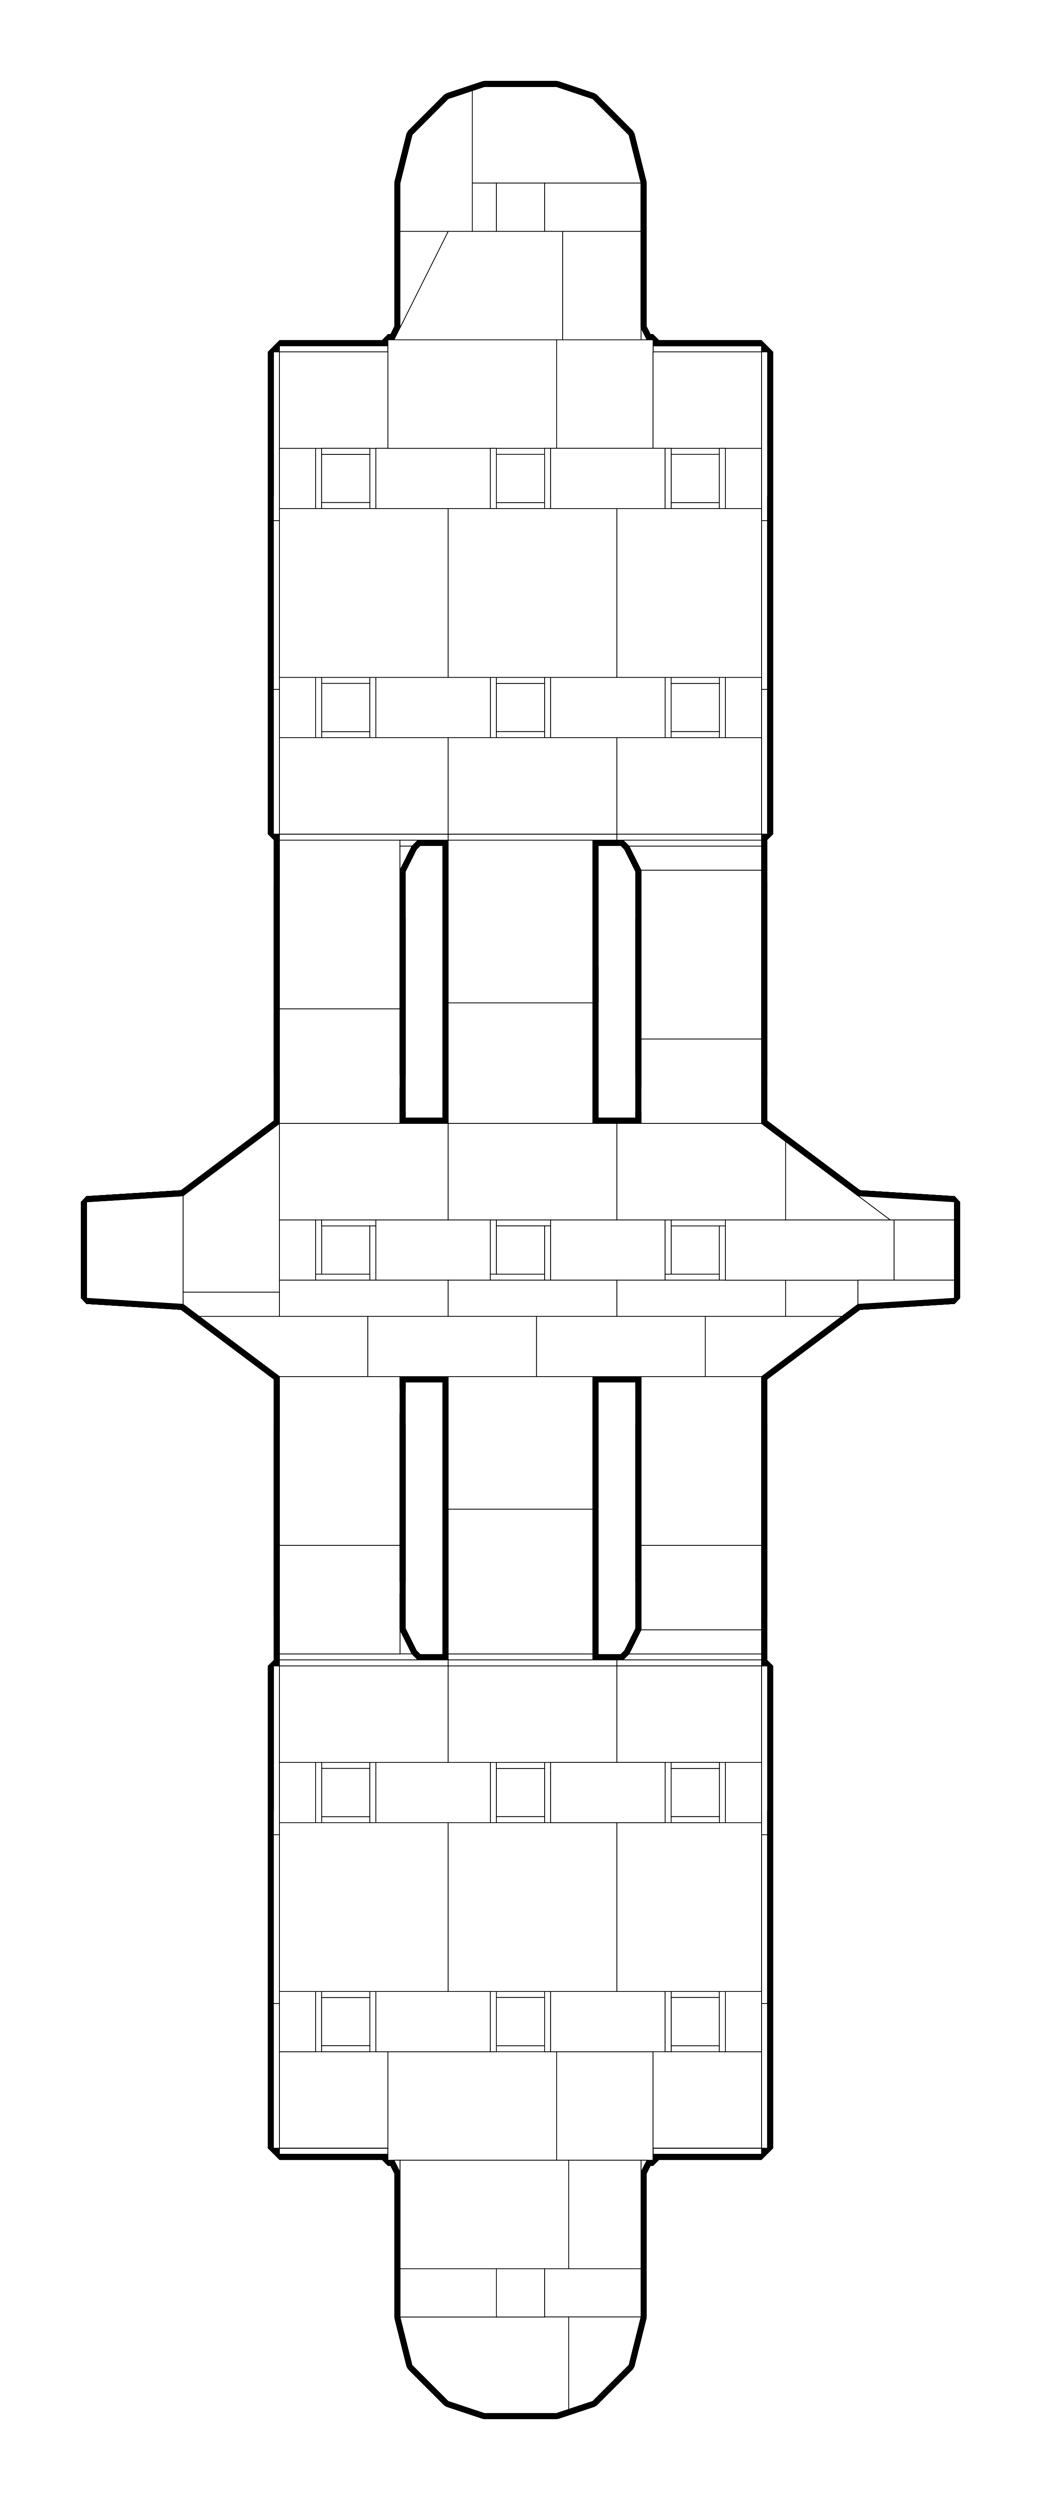<?xml version="1.0" encoding="utf-8" ?>
<svg baseProfile="tiny" height="100%" version="1.2" viewBox="-531.0 -3043.0 1382.0 3318.0" width="100%" xmlns="http://www.w3.org/2000/svg" xmlns:ev="http://www.w3.org/2001/xml-events" xmlns:xlink="http://www.w3.org/1999/xlink"><defs><g id="bsp_ref"><polygon points="64,-1632 64,-1488 64,-1408 64,-1408 64,-1408 64,-1408 64,-1488 64,-1632" /><polygon points="64,-1280 64,-1136 64,-1056 64,-1056 64,-1264 64,-1280" /><polygon points="64,-1031.111 64,-912 64,-832 64,-807.111 64,-807.111 64,-832 64,-848 64,-1031.111" /><polygon points="256,-1296 256,-1360 256,-1408 256,-1408 256,-1360 256,-1296" /><polygon points="256,-1712 256,-1712 256,-1712 256,-1712 256,-1632 256,-1632" /><polygon points="256,-832 256,-912 256,-1008 256,-1008 256,-848 256,-832 256,-807.111 256,-807.111" /><polygon points="64,-1280 64,-1360 256,-1360 256,-1296 256,-1232 256,-1136 64,-1136" /><polygon points="256,-1136 256,-1008 256,-912 64,-912 64,-1031.111 64,-1056 64,-1136" /><polygon points="256,-912 256,-832 64,-832 64,-912" /><polygon points="256,-1360 64,-1360 64,-1408 256,-1408" /><polygon points="64,-1760 64,-1936 256,-1936 256,-1760 256,-1712 64,-1712" /><polygon points="256,-1712 256,-1632 256,-1488 64,-1488 64,-1632 64,-1712" /><polygon points="256,-1488 256,-1408 64,-1408 64,-1488" /><polygon points="64,-807.111 64,-608 64,-583.111 64,-736 64,-807.111" /><polygon points="64,-1984 64,-1936 64,-1760 64,-1760 64,-1936 64,-1984" /><polygon points="256,-1984 256,-1936 64,-1936 64,-1984 64,-2032 256,-2032" /><polygon points="64,-1408 64,-1408 64,-1360 64,-1360" /><polygon points="256,-1296 256,-1360 256,-1360 256,-1360 256,-1296" /><polygon points="256,-1712 256,-1712 256,-1760 256,-1760" /><polygon points="256,-1296 256,-1296 256,-1264 256,-1232 256,-1232 256,-1296" /><polygon points="256,-2032 256,-2184.889 256,-2160 256,-1984 256,-1984" /><polygon points="64,-2032 64,-2184.889 64,-2256 256,-2256 256,-2184.889 256,-2032" /><polygon points="64,-1360 64,-1408 64,-1408 64,-1360" /><polygon points="256,-1408 256,-1360 256,-1360 256,-1408" /><polygon points="256,-1760 256,-1712 256,-1712 256,-1760" /><polygon points="64,-608 64,-807.111 64,-832 256,-832 256,-807.111 256,-608" /><polygon points="64,-2160 64,-1984 64,-1936 64,-1936 64,-2032 64,-2160" /><polygon points="64,-2160 64,-2184.889 64,-2032 64,-1984 64,-1984" /><polygon points="64,-1712 64,-1712 64,-1632 64,-1632" /><polygon points="64,-1712 64,-1760 64,-1760 64,-1712" /><polygon points="64,-1408 64,-1408 64,-1360 64,-1360" /><polygon points="64,-1360 64,-1360 64,-1360 64,-1360 64,-1280 64,-1280" /><polygon points="64,-1040 64,-1056 64,-1056 64,-1031.111 64,-1031.111" /><polygon points="64,-736 64,-583.111 64,-512 64,-608 64,-736" /><polygon points="256,-1360 256,-1360 256,-1408 256,-1408" /><polygon points="256,-1632 256,-1488 256,-1408 256,-1408 256,-1408 256,-1408 256,-1488 256,-1632" /><polygon points="256,-2184.889 256,-2256 256,-2160 256,-2160" /><polygon points="256,-1712 256,-1712 256,-1760 256,-1760" /><polygon points="256,-1984 256,-1936 256,-1760 256,-1760 256,-1760 256,-1760 256,-1936 256,-1984" /><polygon points="256,-1232 256,-1040 256,-1008 256,-1008 256,-1136 256,-1232" /><polygon points="256,-807.111 256,-832 256,-832 256,-736 256,-736" /><polygon points="256,-807.111 256,-736 256,-583.111 256,-608 256,-807.111" /><polygon points="64,-1936 256,-1936 256,-1936 64,-1936" /><polygon points="256,-848 64,-848 64,-832 256,-832" /><polygon points="256,-1760 256,-1936 64,-1936 64,-1760 64,-1712 256,-1712" /><polygon points="64,-1712 64,-1632 64,-1488 256,-1488 256,-1632 256,-1712" /><polygon points="64,-1488 64,-1408 64,-1360 64,-1280 64,-1264 256,-1264 256,-1296 256,-1360 256,-1408 256,-1488" /><polygon points="64,-1264 64,-1056 64,-1040 256,-1040 256,-1232 256,-1264" /><polygon points="64,-1040 64,-1031.111 64,-848 256,-848 256,-1008 256,-1040" /><polygon points="256,-583.111 256,-512 208,-512 64,-512 64,-583.111 64,-608 256,-608" /><polygon points="-160,-288 -160,-320 -160,-336 -160,-368 -160,-384 -160,-512 -16,-512 -16,-400 -16,-320 -16,-288" /><polygon points="-16,-192 -160,-192 -160,-288 -16,-288" /><polygon points="192,-392 192,-400 200,-400 200,-328 192,-328" /><polygon points="128,-392 120,-392 120,-400 192,-400 192,-392" /><polygon points="128,-328 128,-320 120,-320 120,-392 128,-392" /><polygon points="192,-328 200,-328 200,-320 128,-320 128,-328" /><polygon points="-16,-400 120,-400 120,-392 120,-320 -16,-320" /><polygon points="128,-328 128,-392 192,-392 192,-328" /><polygon points="208,-192 64,-192 -16,-192 -16,-288 -16,-320 120,-320 128,-320 200,-320 208,-320" /><polygon points="432,-192 288,-192 208,-192 208,-320 424,-320 432,-320" /><polygon points="480,-320 480,-192 432,-192 432,-320" /><polygon points="208,-400 200,-400 192,-400 120,-400 -16,-400 -16,-512 48,-512 64,-512 208,-512" /><polygon points="432,-400 424,-400 208,-400 208,-512 256,-512 272,-512 432,-512" /><polygon points="480,-512 480,-400 432,-400 432,-512" /><polygon points="424,-320 208,-320 200,-320 200,-328 200,-400 208,-400 424,-400" /><polygon points="432,-400 480,-400 480,-384 480,-368 480,-320 432,-320 424,-320 424,-400" /><polygon points="48,-608 48,-656 48,-832 64,-832 64,-736 64,-608" /><polygon points="64,-512 48,-512 48,-608 64,-608" /><polygon points="48,-656 32,-656 32,-832 48,-832" /><polygon points="16,-656 32,-656 48,-656 48,-608 48,-512 -16,-512 -160,-512 -160,-608 -160,-640 -160,-656" /><polygon points="16,-656 -160,-656 -160,-688 -160,-704 -160,-832 -160,-848 -160,-880 0,-880 16,-848" /><polygon points="32,-656 16,-656 16,-848 32,-832" /><polygon points="-160,-1120 -160,-1152 -160,-1168 -160,-1200 -138.667,-1200 -42.667,-1200 0,-1200 0,-1168 0,-1152 0,-976 -160,-976" /><polygon points="0,-976 0,-944 0,-928 0,-896 0,-880 -160,-880 -160,-896 -160,-976" /><polygon points="-42.667,-1200 -138.667,-1200 -160,-1216 -266.667,-1296 -64,-1296 -42.667,-1296" /><polygon points="0,-1296 0,-1216 0,-1200 -42.667,-1200 -42.667,-1296" /><polygon points="-160,-1200 -160,-1216 -138.667,-1200" /><polygon points="16,-1248 32,-1280 32,-1264" /><polygon points="0,-1296 32,-1296 32,-1280 16,-1248 0,-1216" /><polygon points="480,-832 480,-704 480,-688 480,-656 288,-656 288,-832 304,-848 480,-848" /><polygon points="320,-880 480,-880 480,-848 304,-848" /><polygon points="432,-512 272,-512 272,-608 272,-656 288,-656 480,-656 480,-640 480,-608 480,-512" /><polygon points="288,-656 272,-656 272,-832 288,-832" /><polygon points="256,-608 256,-736 256,-832 272,-832 272,-656 272,-608" /><polygon points="272,-512 256,-512 256,-608 272,-608" /><polygon points="320,-1152 320,-1200 328,-1200 480,-1200 480,-1168 480,-1152 480,-1120 480,-976 320,-976" /><polygon points="480,-976 480,-896 480,-880 320,-880 320,-896 320,-928 320,-944 320,-976" /><polygon points="256,-1264 32,-1264 32,-1280 32,-1296 160,-1296 256,-1296" /><polygon points="288,-1296 288,-1280 288,-1264 256,-1264 256,-1296" /><polygon points="288,-1264 288,-1280 304,-1248" /><polygon points="320,-1216 328,-1200 320,-1200" /><polygon points="480,-1216 480,-1200 328,-1200 320,-1216 304,-1248 288,-1280 288,-1296 384,-1296 480,-1296" /><polygon points="586.667,-1296 480,-1216 480,-1296" /><polygon points="-288,-1456 -352,-1408 -416,-1408 -416,-1448" /><polygon points="-288,-1360 -288,-1312 -416,-1320 -416,-1360" /><polygon points="-288,-1456 -160,-1552 -128,-1552 -128,-1408 -192,-1408 -352,-1408" /><polygon points="-128,-1552 0,-1552 16,-1520 32,-1488 32,-1408 -128,-1408" /><polygon points="32,-1504 32,-1488 16,-1520" /><polygon points="-160,-2112 -160,-2128 -160,-2256 48,-2256 48,-2080 32,-2080 -160,-2080" /><polygon points="-160,-1840 -160,-1872 -160,-1920 0,-1920 0,-1888 0,-1872 0,-1840 0,-1824 0,-1696 -160,-1696" /><polygon points="0,-1696 0,-1616 0,-1600 0,-1568 0,-1552 -128,-1552 -160,-1552 -160,-1568 -160,-1600 -160,-1616 -160,-1696" /><polygon points="32,-1936 32,-2080 48,-2080 48,-2032 48,-1936" /><polygon points="0,-1920 -160,-1920 -160,-1936 -160,-2064 -160,-2080 32,-2080 32,-1936 16,-1920" /><polygon points="0,-1888 0,-1920 16,-1920" /><polygon points="48,-2032 48,-2080 48,-2256 64,-2256 64,-2160 64,-2032" /><polygon points="64,-1936 48,-1936 48,-2032 64,-2032" /><polygon points="288,-1488 288,-1504 304,-1520" /><polygon points="256,-1408 32,-1408 32,-1488 32,-1504 256,-1504" /><polygon points="288,-1504 288,-1488 288,-1408 256,-1408 256,-1504" /><polygon points="-64,-1296 -266.667,-1296 -288,-1312 -288,-1360 -192,-1360 -64,-1360" /><polygon points="160,-1296 32,-1296 0,-1296 -42.667,-1296 -64,-1296 -64,-1360 32,-1360 160,-1360" /><polygon points="384,-1296 288,-1296 256,-1296 160,-1296 160,-1360 256,-1360 384,-1360" /><polygon points="480,-1360 608,-1360 608,-1312 586.667,-1296 480,-1296 384,-1296 384,-1360" /><polygon points="736,-1448 736,-1408 704,-1408 608,-1408 608,-1456" /><polygon points="-192,-1360 -288,-1360 -416,-1360 -416,-1408 -352,-1408 -192,-1408" /><polygon points="32,-1360 -64,-1360 -192,-1360 -192,-1408 -128,-1408 32,-1408" /><polygon points="256,-1360 160,-1360 32,-1360 32,-1408 256,-1408" /><polygon points="480,-1360 384,-1360 256,-1360 256,-1408 288,-1408 480,-1408" /><polygon points="704,-1360 608,-1360 480,-1360 480,-1408 512,-1408 608,-1408 704,-1408" /><polygon points="736,-1408 736,-1360 704,-1360 704,-1408" /><polygon points="704,-1360 736,-1360 736,-1320 608,-1312 608,-1360" /><polygon points="512,-1408 480,-1408 288,-1408 288,-1488 304,-1520 320,-1552 480,-1552 512,-1528" /><polygon points="608,-1456 608,-1408 512,-1408 512,-1528" /><polygon points="256,-2032 256,-2160 256,-2256 272,-2256 272,-2080 272,-2032" /><polygon points="272,-1936 256,-1936 256,-2032 272,-2032" /><polygon points="272,-2256 288,-2256 480,-2256 480,-2128 480,-2112 480,-2080 304,-2080 288,-2080 272,-2080" /><polygon points="272,-1936 272,-2032 272,-2080 288,-2080 288,-1936" /><polygon points="288,-1936 288,-2080 304,-2080 304,-1920" /><polygon points="320,-1824 320,-1872 320,-1888 480,-1888 480,-1872 480,-1840 480,-1664 320,-1664" /><polygon points="480,-1664 480,-1616 480,-1600 480,-1552 320,-1552 320,-1568 320,-1600 320,-1616 320,-1664" /><polygon points="304,-1920 304,-2080 480,-2080 480,-2064 480,-1936 480,-1920 480,-1888 320,-1888" /><polygon points="-16,-2448 -16,-2368 -160,-2368 -160,-2384 -160,-2432 -160,-2448 -160,-2576 -16,-2576" /><polygon points="120,-2448 128,-2448 128,-2440 128,-2376 120,-2376" /><polygon points="192,-2376 192,-2440 192,-2448 200,-2448 200,-2368 192,-2368" /><polygon points="120,-2368 120,-2376 128,-2376 192,-2376 192,-2368" /><polygon points="192,-2440 128,-2440 128,-2448 192,-2448" /><polygon points="-16,-2448 120,-2448 120,-2376 120,-2368 64,-2368 -16,-2368" /><polygon points="128,-2376 128,-2440 192,-2440 192,-2376" /><polygon points="64,-2256 48,-2256 -160,-2256 -160,-2352 -160,-2368 -16,-2368 64,-2368" /><polygon points="288,-2256 272,-2256 256,-2256 64,-2256 64,-2368 120,-2368 192,-2368 200,-2368 288,-2368" /><polygon points="424,-2368 480,-2368 480,-2352 480,-2256 288,-2256 288,-2368" /><polygon points="208,-2448 200,-2448 192,-2448 128,-2448 120,-2448 -16,-2448 -16,-2576 64,-2576 208,-2576" /><polygon points="432,-2448 424,-2448 208,-2448 208,-2576 288,-2576 432,-2576" /><polygon points="480,-2576 480,-2448 432,-2448 432,-2576" /><polygon points="424,-2368 288,-2368 200,-2368 200,-2448 208,-2448 424,-2448" /><polygon points="432,-2448 480,-2448 480,-2432 480,-2384 480,-2368 424,-2368 424,-2448" /><polygon points="272,-1936 288,-1936 288,-1936 256,-1936 256,-1936" /><polygon points="-160,-2352 -160,-2256 -160,-2128 -160,-2128 -160,-2352" /><polygon points="480,-2432 480,-2432 480,-2400 480,-2384 480,-2384 480,-2384 480,-2384" /><polygon points="480,-2368 480,-2384 480,-2384 480,-2352 480,-2352" /><polygon points="480,-2080 480,-2112 480,-2112 480,-2080 480,-2064 480,-2064" /><polygon points="64,-2576 -16,-2576 -160,-2576 -160,-2576 64,-2576" /><polygon points="288,-2576 208,-2576 64,-2576 64,-2576 288,-2576" /><polygon points="-160,-1840 -160,-1696 -160,-1616 -160,-1616 -160,-1840" /><polygon points="480,-1888 480,-1920 480,-1920 480,-1888 480,-1872 480,-1872 480,-1872 480,-1872" /><polygon points="480,-1600 480,-1600 480,-1552 480,-1552" /><polygon points="480,-1872 480,-1872 480,-1840 480,-1840" /><polygon points="256,-832 64,-832 48,-832 32,-832 32,-832 256,-832" /><polygon points="586.667,-1296 608,-1312 608,-1312 586.667,-1296 504,-1234 480,-1216 480,-1216" /><polygon points="288,-1264 288,-1264 256,-1264 256,-1264" /><polygon points="608,-1456 608,-1456 736,-1448 736,-1448" /><polygon points="256,-1504 32,-1504 32,-1504 256,-1504" /><polygon points="-160,-1120 -160,-976 -160,-896 -160,-896 -160,-1120" /><polygon points="480,-848 480,-880 480,-880 480,-848 480,-840 480,-832 480,-832" /><polygon points="480,-1152 480,-1152 480,-1120 480,-1120" /><polygon points="480,-1216 480,-1216 480,-1200 480,-1200" /><polygon points="0,-1168 0,-1200 0,-1200 0,-1200 0,-1200 0,-1168" /><polygon points="-160,-608 -160,-512 -160,-384 -160,-384 -160,-608" /><polygon points="-160,-656 -160,-640 -160,-640 -160,-640 -160,-656" /><polygon points="480,-656 480,-688 480,-688 480,-656 480,-640 480,-640 480,-640 480,-640" /><polygon points="480,-640 480,-640 480,-608 480,-608" /><polygon points="480,-368 480,-368 480,-336 480,-320 480,-320" /><polygon points="432,-192 480,-192 480,-192 288,-192 288,-192" /><polygon points="64,-2256 64,-2184.889 64,-2160 64,-2160" /><polygon points="64,-832 64,-832 64,-807.111 64,-736 64,-736" /><polygon points="256,-2160 256,-2032 256,-1936 256,-1936 256,-1984 256,-2160" /><polygon points="256,-736 256,-608 256,-512 256,-583.111 256,-736" /><polygon points="64,-832 256,-832 256,-832 64,-832" /><polygon points="-160,-2352 -160,-2128 -160,-2128 -160,-2352" /><polygon points="-160,-2384 -160,-2384 -160,-2368 -160,-2352 -160,-2352" /><polygon points="480,-2352 480,-2128 480,-2128 480,-2256 480,-2352" /><polygon points="480,-2384 480,-2384 480,-2352 480,-2352" /><polygon points="480,-2128 480,-2128 480,-2128 480,-2112 480,-2112 480,-2128" /><polygon points="-160,-1872 -160,-1872 -160,-1840 -160,-1840" /><polygon points="-160,-1840 -160,-1616 -160,-1616 -160,-1840" /><polygon points="480,-1872 480,-1872 480,-1840 480,-1840" /><polygon points="480,-1616 480,-1616 480,-1616 480,-1600 480,-1600 480,-1616" /><polygon points="480,-1840 480,-1616 480,-1616 480,-1664 480,-1840" /><polygon points="0,-1552 0,-1552 0,-1568 0,-1568" /><polygon points="0,-1616 0,-1616 0,-1616 0,-1600 0,-1600 0,-1616" /><polygon points="0,-1616 0,-1616 0,-1696 0,-1824 0,-1824" /><polygon points="320,-1568 320,-1568 320,-1552 320,-1552" /><polygon points="320,-1824 320,-1824 320,-1664 320,-1616 320,-1616" /><polygon points="320,-1568 320,-1568 320,-1568 320,-1600 320,-1600 320,-1568" /><polygon points="288,-1264 288,-1264 256,-1264 256,-1264" /><polygon points="256,-1264 32,-1264 32,-1264 256,-1264" /><polygon points="16,-1520 16,-1520 0,-1552 0,-1552" /><polygon points="32,-1504 32,-1504 16,-1520 16,-1520" /><polygon points="256,-1504 32,-1504 32,-1504 256,-1504" /><polygon points="288,-1504 288,-1504 256,-1504 256,-1504" /><polygon points="304,-1520 304,-1520 288,-1504 288,-1504" /><polygon points="320,-1552 320,-1552 304,-1520 304,-1520" /><polygon points="0,-1216 0,-1216 16,-1248 16,-1248" /><polygon points="288,-1264 288,-1264 304,-1248 304,-1248" /><polygon points="16,-1248 16,-1248 32,-1264 32,-1264" /><polygon points="304,-1248 304,-1248 320,-1216 320,-1216" /><polygon points="-160,-1120 -160,-896 -160,-896 -160,-1120" /><polygon points="-160,-1152 -160,-1152 -160,-1120 -160,-1120" /><polygon points="-160,-1152 -160,-1152 -160,-1152 -160,-1168 -160,-1168 -160,-1152" /><polygon points="480,-896 480,-896 480,-896 480,-880 480,-880 480,-896" /><polygon points="480,-1120 480,-896 480,-896 480,-976 480,-1120" /><polygon points="480,-1152 480,-1152 480,-1120 480,-1120" /><polygon points="0,-1200 0,-1200 0,-1216 0,-1216" /><polygon points="0,-944 0,-944 0,-944 0,-928 0,-928 0,-944" /><polygon points="0,-944 0,-944 0,-976 0,-1152 0,-1152" /><polygon points="320,-1216 320,-1216 320,-1200 320,-1200" /><polygon points="320,-1152 320,-1152 320,-976 320,-944 320,-944" /><polygon points="-160,-640 -160,-640 -160,-608 -160,-608" /><polygon points="-160,-608 -160,-384 -160,-384 -160,-608" /><polygon points="480,-608 480,-384 480,-384 480,-400 480,-512 480,-608" /><polygon points="480,-640 480,-640 480,-608 480,-608" /><polygon points="480,-384 480,-384 480,-384 480,-368 480,-368 480,-384" /><polygon points="-160,-2384 -160,-2384 -160,-2352 -160,-2352" /><polygon points="-160,-2352 -160,-2128 -160,-2128 -160,-2160 -160,-2352" /><polygon points="480,-2384 480,-2384 480,-2352 480,-2352" /><polygon points="480,-2352 480,-2128 480,-2128 480,-2352" /><polygon points="-160,-1840 -160,-1616 -160,-1616 -160,-1704 -160,-1840" /><polygon points="-160,-1872 -160,-1872 -160,-1840 -160,-1840" /><polygon points="480,-1840 480,-1616 480,-1616 480,-1840" /><polygon points="480,-1872 480,-1872 480,-1840 480,-1840" /><polygon points="0,-1552 0,-1552 0,-1568 0,-1568" /><polygon points="0,-1616 0,-1616 0,-1824 0,-1824" /><polygon points="320,-1568 320,-1568 320,-1552 320,-1552" /><polygon points="320,-1824 320,-1824 320,-1616 320,-1616" /><polygon points="288,-1264 288,-1264 256,-1264 256,-1264" /><polygon points="256,-1264 32,-1264 32,-1264 256,-1264" /><polygon points="16,-1520 16,-1520 0,-1552 0,-1552" /><polygon points="32,-1504 32,-1504 16,-1520 16,-1520" /><polygon points="288,-1504 288,-1504 256,-1504 256,-1504" /><polygon points="256,-1504 32,-1504 32,-1504 120,-1504 200,-1504 256,-1504" /><polygon points="304,-1520 304,-1520 288,-1504 288,-1504" /><polygon points="320,-1552 320,-1552 304,-1520 304,-1520" /><polygon points="0,-1216 0,-1216 16,-1248 16,-1248" /><polygon points="288,-1264 288,-1264 304,-1248 304,-1248" /><polygon points="16,-1248 16,-1248 32,-1264 32,-1264" /><polygon points="304,-1248 304,-1248 320,-1216 320,-1216" /><polygon points="-160,-1152 -160,-1152 -160,-1120 -160,-1120" /><polygon points="-160,-1120 -160,-896 -160,-896 -160,-992 -160,-1120" /><polygon points="480,-1152 480,-1152 480,-1120 480,-1120" /><polygon points="480,-1120 480,-896 480,-896 480,-1120" /><polygon points="0,-1200 0,-1200 0,-1216 0,-1216" /><polygon points="0,-944 0,-944 0,-1152 0,-1152" /><polygon points="320,-1216 320,-1216 320,-1200 320,-1200" /><polygon points="320,-1152 320,-1152 320,-944 320,-944" /><polygon points="-160,-608 -160,-384 -160,-384 -160,-432 -160,-608" /><polygon points="-160,-640 -160,-640 -160,-608 -160,-608" /><polygon points="480,-640 480,-640 480,-608 480,-608" /><polygon points="480,-608 480,-384 480,-384 480,-608" /><polygon points="736,-1320 736,-1320 736,-1360 736,-1408 736,-1448 736,-1448" /><polygon points="736,-1320 736,-1448 736,-1448 736,-1424 736,-1344 736,-1320" /><polygon points="-416,-1448 -416,-1448 -416,-1408 -416,-1360 -416,-1320 -416,-1320" /><polygon points="256,-1936 32,-1936 32,-1936 48,-1936 64,-1936 256,-1936" /><polygon points="-168,-1936 -160,-1936 -160,-1936 -168,-1936" /><polygon points="-160,-2584 -160,-2576 -160,-2576 -160,-2584" /><polygon points="-160,-2576 -160,-2576 -160,-2448 -160,-2448" /><polygon points="-160,-2384 -160,-2384 -160,-2352 -160,-2352" /><polygon points="-160,-2448 -160,-2448 -160,-2432 -160,-2432" /><polygon points="-160,-2400 -160,-2432 -160,-2432 -160,-2384 -160,-2384 -160,-2384 -160,-2384" /><polygon points="-160,-2112 -160,-2112 -160,-2080 -160,-2080" /><polygon points="-160,-2112 -160,-2128 -160,-2128 -160,-2128 -160,-2128 -160,-2112" /><polygon points="-160,-2064 -160,-2064 -160,-1936 -160,-1936" /><polygon points="-160,-2080 -160,-2080 -160,-2064 -160,-2064" /><polygon points="480,-2352 480,-2160 480,-2128 480,-2128 480,-2352" /><polygon points="480,-2448 480,-2448 480,-2576 480,-2576" /><polygon points="480,-2432 480,-2432 480,-2448 480,-2448" /><polygon points="480,-1936 480,-1936 480,-2064 480,-2064" /><polygon points="488,-2576 480,-2576 480,-2576 488,-2576" /><polygon points="480,-2400 480,-2432 488,-2432 488,-2400" /><polygon points="488,-2384 480,-2384 480,-2400 488,-2400" /><polygon points="488,-2448 480,-2448 480,-2576 488,-2576" /><polygon points="480,-2352 480,-2384 488,-2384 488,-2160 480,-2160" /><polygon points="488,-2160 488,-2128 480,-2128 480,-2160" /><polygon points="488,-2432 480,-2432 480,-2448 488,-2448" /><polygon points="488,-2112 480,-2112 480,-2128 488,-2128" /><polygon points="488,-1936 480,-1936 480,-2064 488,-2064" /><polygon points="488,-2064 480,-2064 480,-2080 488,-2080" /><polygon points="480,-2080 480,-2112 488,-2112 488,-2080" /><polygon points="488,-2400 488,-2432 488,-2448 488,-2576 488,-2576 488,-2384 488,-2384" /><polygon points="480,-2576 480,-2576 432,-2576 288,-2576 288,-2576" /><polygon points="64,-2584 -160,-2584 -160,-2584 -16,-2584 64,-2584" /><polygon points="288,-2584 64,-2584 64,-2584 208,-2584 288,-2584" /><polygon points="64,-2576 -160,-2576 -160,-2584 64,-2584" /><polygon points="288,-2576 64,-2576 64,-2584 288,-2584" /><polygon points="480,-2584 480,-2576 288,-2576 288,-2584" /><polygon points="-168,-2080 -168,-2112 -160,-2112 -160,-2080" /><polygon points="-160,-2064 -168,-2064 -168,-2080 -160,-2080" /><polygon points="-160,-1936 -168,-1936 -168,-2064 -160,-2064" /><polygon points="-160,-2112 -168,-2112 -168,-2128 -160,-2128" /><polygon points="-168,-2400 -168,-2432 -160,-2432 -160,-2400" /><polygon points="-160,-2448 -168,-2448 -168,-2576 -160,-2576" /><polygon points="-160,-2384 -168,-2384 -168,-2400 -160,-2400" /><polygon points="-168,-2384 -160,-2384 -160,-2352 -160,-2160 -168,-2160" /><polygon points="-160,-2160 -160,-2128 -168,-2128 -168,-2160" /><polygon points="-160,-2432 -168,-2432 -168,-2448 -160,-2448" /><polygon points="-168,-2160 -168,-2128 -168,-2112 -168,-2080 -168,-2064 -168,-1936 -168,-1936 -168,-2128 -168,-2160" /><polygon points="-168,-2384 -168,-2160 -168,-2160 -168,-2352 -168,-2384" /><polygon points="-160,-1928 -160,-1936 -160,-1936 -160,-1920 -160,-1920" /><polygon points="-160,-1920 -160,-1920 -160,-1872 -160,-1872 -160,-1872 -160,-1872" /><polygon points="-160,-1872 -160,-1872 -160,-1840 -160,-1840" /><polygon points="-160,-1600 -160,-1616 -160,-1616 -160,-1616 -160,-1616 -160,-1600" /><polygon points="-160,-1568 -160,-1568 -160,-1552 -160,-1552" /><polygon points="-160,-1600 -160,-1600 -160,-1568 -160,-1568" /><polygon points="480,-1928 480,-1920 480,-1920 480,-1936 480,-1936" /><polygon points="480,-1928 480,-1936 480,-1936 480,-1928" /><polygon points="480,-1840 480,-1664 480,-1616 480,-1616 480,-1840" /><polygon points="0,-1824 0,-1840 0,-1872 0,-1888 0,-1920 0,-1928 -160,-1928 -160,-1920 -160,-1872 -160,-1840 -160,-1704 0,-1704" /><polygon points="-160,-1704 -160,-1616 -160,-1600 -160,-1568 -160,-1552 -64,-1552 0,-1552 0,-1568 0,-1600 0,-1616 0,-1704" /><polygon points="16,-1920 24,-1928 0,-1928 0,-1920" /><polygon points="24,-1928 32,-1936 32,-1928" /><polygon points="16,-1920 0,-1920 0,-1888" /><polygon points="288,-1928 288,-1936 296,-1928" /><polygon points="256,-1928 64,-1928 32,-1928 32,-1936 256,-1936" /><polygon points="288,-1936 288,-1928 256,-1928 256,-1936" /><polygon points="480,-1920 480,-1928 296,-1928 304,-1920" /><polygon points="320,-1888 480,-1888 480,-1920 304,-1920" /><polygon points="480,-1840 480,-1872 480,-1888 320,-1888 320,-1872 320,-1824 320,-1664 480,-1664" /><polygon points="320,-1664 320,-1616 320,-1600 320,-1568 320,-1552 480,-1552 480,-1600 480,-1616 480,-1664" /><polygon points="296,-1928 480,-1928 480,-1928 288,-1928 288,-1928" /><polygon points="0,-1552 0,-1552 0,-1568 0,-1568" /><polygon points="0,-1840 0,-1840 0,-1872 0,-1872" /><polygon points="0,-1704 0,-1616 0,-1616 0,-1824 0,-1824" /><polygon points="0,-1840 0,-1824 0,-1824 0,-1824 0,-1824 0,-1840" /><polygon points="0,-1600 0,-1568 0,-1568 0,-1568 0,-1568 0,-1600" /><polygon points="0,-1872 0,-1872 0,-1888 0,-1888" /><polygon points="320,-1568 320,-1568 320,-1552 320,-1552" /><polygon points="320,-1872 320,-1872 320,-1824 320,-1824 320,-1824 320,-1824" /><polygon points="320,-1664 320,-1824 320,-1824 320,-1616 320,-1616" /><polygon points="320,-1600 320,-1616 320,-1616 320,-1616 320,-1616 320,-1600" /><polygon points="320,-1888 320,-1888 320,-1872 320,-1872" /><polygon points="296,-1928 288,-1936 288,-1936 304,-1920 304,-1920" /><polygon points="0,-1888 0,-1888 16,-1920 16,-1920" /><polygon points="304,-1920 304,-1920 320,-1888 320,-1888" /><polygon points="24,-1928 16,-1920 16,-1920 32,-1936 32,-1936" /><polygon points="488,-832 480,-832 480,-832 488,-832" /><polygon points="288,-832 288,-832 272,-832 256,-832 256,-832" /><polygon points="-288,-1312 -288,-1328 -288,-1456 -288,-1456 -288,-1328 -288,-1312" /><polygon points="32,-1264 32,-1280 16,-1248" /><polygon points="256,-1296 200,-1296 120,-1296 40,-1296 32,-1280 32,-1264 256,-1264" /><polygon points="288,-1264 288,-1280 280,-1296 256,-1296 256,-1264" /><polygon points="288,-1280 288,-1264 304,-1248" /><polygon points="504,-1296 496,-1296 424,-1296 280,-1296 288,-1280 304,-1248 320,-1216 480,-1216 504,-1234" /><polygon points="586.667,-1296 504,-1296 504,-1234" /><polygon points="16,-1520 32,-1488 32,-1504" /><polygon points="128,-1416 128,-1424 120,-1424 120,-1352 128,-1352" /><polygon points="200,-1424 192,-1424 192,-1416 192,-1352 200,-1352" /><polygon points="84,-1384 120,-1312 120,-1344 120,-1352 120,-1424 120,-1504 32,-1504 32,-1488" /><polygon points="-64,-1552 -160,-1552 -288,-1456 -288,-1328 -64,-1328" /><polygon points="-288,-1328 -288,-1312 -160,-1216 -64,-1216 -64,-1328" /><polygon points="84,-1384 32,-1488 16,-1520 0,-1552 -64,-1552 -64,-1328 56,-1328" /><polygon points="-64,-1328 -64,-1216 0,-1216 16,-1248 32,-1280 40,-1296 56,-1328" /><polygon points="120,-1296 120,-1312 84,-1384 56,-1328 40,-1296" /><polygon points="192,-1424 128,-1424 128,-1416 192,-1416" /><polygon points="192,-1352 128,-1352 120,-1352 120,-1344 200,-1344 200,-1352" /><polygon points="120,-1504 120,-1424 128,-1424 192,-1424 200,-1424 200,-1504" /><polygon points="200,-1344 120,-1344 120,-1312 120,-1296 200,-1296" /><polygon points="128,-1416 128,-1352 192,-1352 192,-1416" /><polygon points="424,-1504 288,-1504 256,-1504 200,-1504 200,-1424 200,-1352 200,-1344 200,-1296 256,-1296 280,-1296 424,-1296" /><polygon points="496,-1296 496,-1316 496,-1504 424,-1504 424,-1296" /><polygon points="304,-1520 288,-1504 424,-1504 496,-1504 496,-1520" /><polygon points="496,-1520 496,-1540 480,-1552 320,-1552 304,-1520" /><polygon points="608,-1316 608,-1456 496,-1540 496,-1520 496,-1504 496,-1316" /><polygon points="496,-1296 504,-1296 586.667,-1296 608,-1312 608,-1316 496,-1316" /><polygon points="608,-1456 608,-1316 608,-1312 608,-1312 608,-1320 608,-1456" /><polygon points="736,-1448 608,-1456 608,-1456 608,-1456 736,-1448" /><polygon points="-160,-1552 -160,-1552 -288,-1456 -288,-1456" /><polygon points="-288,-1312 -288,-1312 -266.667,-1296 -160,-1216 -160,-1216" /><polygon points="256,-1264 32,-1264 32,-1264 256,-1264" /><polygon points="16,-1520 16,-1520 0,-1552 0,-1552" /><polygon points="32,-1504 32,-1504 16,-1520 16,-1520" /><polygon points="496,-1540 608,-1456 608,-1456 512,-1528 480,-1552 480,-1552" /><polygon points="288,-1504 288,-1504 256,-1504 256,-1504" /><polygon points="304,-1520 304,-1520 288,-1504 288,-1504" /><polygon points="320,-1552 320,-1552 304,-1520 304,-1520" /><polygon points="0,-1216 0,-1216 16,-1248 16,-1248" /><polygon points="288,-1264 288,-1264 304,-1248 304,-1248" /><polygon points="16,-1248 16,-1248 32,-1264 32,-1264" /><polygon points="304,-1248 304,-1248 320,-1216 320,-1216" /><polygon points="608,-1312 608,-1312 736,-1320 736,-1320" /><polygon points="-160,-880 -160,-880 -160,-848 -160,-848" /><polygon points="-160,-840 -160,-832 -160,-832 -160,-840" /><polygon points="-160,-880 -160,-896 -160,-896 -160,-896 -160,-896 -160,-880" /><polygon points="-160,-840 -160,-848 -160,-848 -160,-832 -160,-832" /><polygon points="-160,-1216 -160,-1216 -160,-1200 -160,-1200" /><polygon points="-160,-1152 -160,-1152 -160,-1120 -160,-1120" /><polygon points="-160,-1200 -160,-1200 -160,-1168 -160,-1168" /><polygon points="480,-1168 480,-1168 480,-1200 480,-1200" /><polygon points="480,-1120 480,-992 480,-896 480,-896 480,-1120" /><polygon points="480,-1168 480,-1152 480,-1152 480,-1152 480,-1152 480,-1168" /><polygon points="16,-848 0,-880 0,-848" /><polygon points="24,-840 16,-848 0,-848 -160,-848 -160,-840" /><polygon points="32,-832 24,-840 32,-840" /><polygon points="0,-1152 0,-1168 0,-1200 0,-1216 -64,-1216 -160,-1216 -160,-1200 -160,-1168 -160,-1152 -160,-1120 -160,-992 0,-992" /><polygon points="-160,-992 -160,-896 -160,-880 -160,-848 0,-848 0,-880 0,-896 0,-928 0,-944 0,-992" /><polygon points="256,-832 32,-832 32,-840 64,-840 256,-840" /><polygon points="288,-840 288,-832 256,-832 256,-840" /><polygon points="296,-840 288,-832 288,-840" /><polygon points="480,-840 480,-848 304,-848 296,-840" /><polygon points="480,-848 480,-880 320,-880 304,-848" /><polygon points="480,-1120 480,-1152 480,-1168 480,-1200 480,-1216 320,-1216 320,-1200 320,-1152 320,-992 480,-992" /><polygon points="320,-992 320,-944 320,-928 320,-896 320,-880 480,-880 480,-896 480,-992" /><polygon points="64,-840 32,-840 24,-840 -160,-840 -160,-840 64,-840" /><polygon points="288,-840 256,-840 64,-840 64,-840 288,-840" /><polygon points="0,-1200 0,-1200 0,-1216 0,-1216" /><polygon points="0,-992 0,-944 0,-944 0,-1152 0,-1152" /><polygon points="0,-1168 0,-1152 0,-1152 0,-1152 0,-1152 0,-1168" /><polygon points="0,-896 0,-896 0,-928 0,-928" /><polygon points="0,-880 0,-880 0,-896 0,-896" /><polygon points="320,-1216 320,-1216 320,-1200 320,-1200" /><polygon points="320,-928 320,-944 320,-944 320,-944 320,-944 320,-928" /><polygon points="320,-992 320,-1152 320,-1152 320,-944 320,-944" /><polygon points="320,-928 320,-928 320,-896 320,-896" /><polygon points="320,-1200 320,-1200 320,-1200 320,-1200 320,-1152 320,-1152 320,-1152 320,-1152" /><polygon points="320,-896 320,-896 320,-880 320,-880" /><polygon points="320,-880 320,-880 304,-848 304,-848" /><polygon points="16,-848 16,-848 0,-880 0,-880" /><polygon points="296,-840 304,-848 304,-848 288,-832 288,-832" /><polygon points="24,-840 32,-832 32,-832 16,-848 16,-848" /><polygon points="-416,-1320 -416,-1320 -288,-1312 -288,-1312" /><polygon points="-288,-1456 -288,-1456 -416,-1448 -416,-1448" /><polygon points="-416,-1448 -416,-1448 -288,-1456 -288,-1456" /><polygon points="-160,-688 -160,-688 -160,-656 -160,-656 -160,-656" /><polygon points="-160,-656 -160,-656 -160,-640 -160,-608 -160,-608" /><polygon points="-160,-832 -160,-832 -160,-704 -160,-704" /><polygon points="-160,-704 -160,-704 -160,-688 -160,-688" /><polygon points="-160,-368 -160,-384 -160,-384 -160,-384 -160,-384 -160,-368" /><polygon points="-160,-336 -160,-336 -160,-320 -160,-320" /><polygon points="-160,-320 -160,-320 -160,-288 -160,-192 -160,-192" /><polygon points="-160,-368 -160,-368 -160,-336 -160,-336" /><polygon points="480,-608 480,-416 480,-384 480,-384 480,-608" /><polygon points="480,-688 480,-688 480,-704 480,-704" /><polygon points="480,-704 480,-704 480,-832 480,-832" /><polygon points="480,-192 480,-192 480,-320 480,-320" /><polygon points="480,-184 480,-192 480,-192 480,-184" /><polygon points="480,-656 480,-688 488,-688 488,-656" /><polygon points="480,-608 480,-640 488,-640 488,-416 480,-416" /><polygon points="488,-416 488,-384 480,-384 480,-416" /><polygon points="488,-688 480,-688 480,-704 488,-704" /><polygon points="488,-704 480,-704 480,-832 488,-832" /><polygon points="488,-640 480,-640 480,-656 488,-656" /><polygon points="488,-320 480,-320 480,-336 488,-336" /><polygon points="488,-368 480,-368 480,-384 488,-384" /><polygon points="488,-192 480,-192 480,-320 488,-320" /><polygon points="480,-336 480,-368 488,-368 488,-336" /><polygon points="488,-656 488,-688 488,-704 488,-832 488,-832 488,-640 488,-640" /><polygon points="64,-192 -160,-192 -160,-192 -16,-192 64,-192" /><polygon points="288,-192 64,-192 64,-192 208,-192 288,-192" /><polygon points="480,-184 480,-184 336,-184 288,-184 288,-184" /><polygon points="64,-184 -160,-184 -160,-192 64,-192" /><polygon points="288,-184 64,-184 64,-192 288,-192" /><polygon points="480,-192 480,-184 288,-184 288,-192" /><polygon points="-168,-192 -160,-192 -160,-192 -168,-192" /><polygon points="-160,-192 -168,-192 -168,-320 -160,-320" /><polygon points="-160,-368 -168,-368 -168,-384 -160,-384" /><polygon points="-160,-320 -168,-320 -168,-336 -160,-336" /><polygon points="-168,-336 -168,-368 -160,-368 -160,-336" /><polygon points="-160,-688 -168,-688 -168,-704 -160,-704" /><polygon points="-160,-704 -168,-704 -168,-832 -160,-832" /><polygon points="-168,-640 -168,-656 -160,-656 -160,-608 -160,-432 -168,-432" /><polygon points="-160,-432 -160,-384 -168,-384 -168,-416 -168,-432" /><polygon points="-168,-656 -168,-688 -160,-688 -160,-656" /><polygon points="-168,-416 -168,-384 -168,-368 -168,-336 -168,-320 -168,-192 -168,-192 -168,-384 -168,-416" /><polygon points="-168,-640 -168,-432 -168,-416 -168,-416 -168,-608 -168,-640" /><polygon points="336,-176 336,-176 328,-176 320,-176 208,-176 208,-176" /><polygon points="208,-2592 -16,-2592 -16,-2592 -8,-2592 208,-2592" /><polygon points="-416,-1448 -416,-1448 -416,-1320 -416,-1320 -416,-1320 -416,-1448" /><polygon points="64,-1552 32,-1552 -64,-1552 -160,-1552 -160,-1552 -108,-1552 -84,-1552 64,-1552" /><polygon points="288,-1552 256,-1552 64,-1552 64,-1552 148,-1552 172,-1552 288,-1552" /><polygon points="480,-1936 480,-1936 488,-1936 488,-1936" /><polygon points="480,-1936 480,-1936 288,-1936 288,-1936" /><polygon points="-160,-2160 -160,-2128 -160,-1936 -160,-1936 -160,-2064 -160,-2144 -160,-2160" /><polygon points="-160,-2384 -160,-2352 -160,-2160 -160,-2160 -160,-2368 -160,-2384" /><polygon points="480,-2576 480,-2576 480,-2448 480,-2384 480,-2384" /><polygon points="480,-2576 480,-2576 480,-2584 480,-2584" /><polygon points="488,-2384 488,-2576 480,-2576 480,-2384 480,-2352 488,-2352" /><polygon points="480,-2352 480,-2160 480,-2128 488,-2128 488,-2160 488,-2352" /><polygon points="480,-2128 480,-1936 488,-1936 488,-2128" /><polygon points="488,-2160 488,-2128 488,-1936 488,-1936 488,-2064 488,-2080 488,-2112 488,-2128 488,-2160" /><polygon points="488,-2384 488,-2352 488,-2160 488,-2160 488,-2384" /><polygon points="-160,-2584 -160,-2576 -16,-2576 -16,-2584" /><polygon points="208,-2584 64,-2584 -16,-2584 -16,-2592 208,-2592" /><polygon points="336,-2592 336,-2584 288,-2584 208,-2584 208,-2592" /><polygon points="336,-2584 336,-2576 480,-2576 480,-2584" /><polygon points="336,-2576 336,-2584 336,-2592 336,-2592 336,-2592 336,-2576" /><polygon points="480,-2576 336,-2576 336,-2576 480,-2576" /><polygon points="-16,-2576 -160,-2576 -160,-2576 -16,-2576" /><polygon points="336,-2584 480,-2584 480,-2584 288,-2584 288,-2584" /><polygon points="-160,-2576 -160,-2576 -168,-2576 -168,-2576" /><polygon points="-160,-2384 -160,-2576 -168,-2576 -168,-2384 -168,-2352 -160,-2352" /><polygon points="-168,-2352 -168,-2160 -168,-2128 -160,-2128 -160,-2160 -160,-2352" /><polygon points="-168,-2128 -168,-1936 -160,-1936 -160,-2128" /><polygon points="-168,-2576 -168,-2576 -168,-2448 -168,-2432 -168,-2400 -168,-2384 -168,-2384" /><polygon points="-160,-1936 -160,-1936 -160,-1928 -160,-1928" /><polygon points="64,-1928 -160,-1928 -160,-1928 0,-1928 24,-1928 32,-1928 64,-1928" /><polygon points="288,-1928 64,-1928 64,-1928 256,-1928 288,-1928" /><polygon points="64,-1936 -160,-1936 -160,-1928 64,-1928" /><polygon points="288,-1936 64,-1936 64,-1928 288,-1928" /><polygon points="480,-1928 480,-1936 288,-1936 288,-1928" /><polygon points="64,-832 -160,-832 -160,-832 64,-832" /><polygon points="288,-832 64,-832 64,-832 288,-832" /><polygon points="-160,-832 -160,-832 -168,-832 -168,-832" /><polygon points="405.333,-1216 480,-1216 480,-1216 428,-1216 404,-1216 288,-1216 288,-1216" /><polygon points="608,-1312 608,-1312 736,-1320 736,-1320 608,-1312" /><polygon points="200,-1320 200,-1344 200,-1424 200,-1544 256,-1544 424,-1544 424,-1320" /><polygon points="424,-1296 405.333,-1296 200,-1296 200,-1320 424,-1320" /><polygon points="608,-1456 608,-1320 424,-1320 424,-1544 490.667,-1544" /><polygon points="608,-1320 608,-1312 586.667,-1296 424,-1296 424,-1320" /><polygon points="256,-1544 200,-1544 120,-1544 32,-1544 32,-1552 64,-1552 256,-1552" /><polygon points="288,-1552 480,-1552 490.667,-1544 424,-1544 256,-1544 256,-1552" /><polygon points="200,-1424 192,-1424 128,-1424 120,-1424 120,-1544 200,-1544" /><polygon points="192,-1416 128,-1416 128,-1424 192,-1424" /><polygon points="200,-1344 192,-1344 192,-1352 192,-1416 192,-1424 200,-1424" /><polygon points="32,-1320 32,-1328 32,-1544 120,-1544 120,-1424 120,-1344 120,-1320" /><polygon points="120,-1296 32,-1296 32,-1320 120,-1320" /><polygon points="192,-1344 128,-1344 128,-1352 192,-1352" /><polygon points="192,-1352 128,-1352 128,-1416 192,-1416" /><polygon points="128,-1416 128,-1352 128,-1344 120,-1344 120,-1424 128,-1424" /><polygon points="181.333,-1296 120,-1296 120,-1320 120,-1344 128,-1344 192,-1344 200,-1344 200,-1320 200,-1296" /><polygon points="-160,-1552 -64,-1552 -64,-1328 -288,-1328 -288,-1456" /><polygon points="-64,-1328 -64,-1296 -266.667,-1296 -288,-1312 -288,-1328" /><polygon points="-64,-1552 32,-1552 32,-1544 32,-1328 -64,-1328" /><polygon points="32,-1328 32,-1320 32,-1296 -42.667,-1296 -64,-1296 -64,-1328" /><polygon points="-42.667,-1216 -160,-1216 -176,-1228 -266.667,-1296 -64,-1296 -42.667,-1296" /><polygon points="181.333,-1216 64,-1216 -42.667,-1216 -42.667,-1296 32,-1296 120,-1296 181.333,-1296" /><polygon points="405.333,-1216 288,-1216 181.333,-1216 181.333,-1296 200,-1296 405.333,-1296" /><polygon points="424,-1296 586.667,-1296 480,-1216 405.333,-1216 405.333,-1296" /><polygon points="586.667,-1296 608,-1312 608,-1312 586.667,-1296 480,-1216 480,-1216 480,-1216 480,-1216" /><polygon points="480,-832 480,-832 480,-840 480,-840" /><polygon points="480,-840 480,-840 296,-840 288,-840 288,-840" /><polygon points="64,-840 -160,-840 -160,-832 64,-832" /><polygon points="288,-840 64,-840 64,-832 288,-832" /><polygon points="480,-832 480,-840 288,-840 288,-832" /><polygon points="-288,-1312 -288,-1312 -416,-1320 -416,-1320" /><polygon points="-416,-1320 -416,-1320 -288,-1312 -288,-1312" /><polygon points="-160,-416 -160,-384 -160,-192 -160,-192 -160,-320 -160,-400 -160,-416" /><polygon points="-160,-640 -160,-608 -160,-416 -160,-416 -160,-624 -160,-640" /><polygon points="-160,-192 -160,-192 -160,-184 -160,-184" /><polygon points="480,-832 480,-832 480,-704 480,-640 480,-640" /><polygon points="480,-192 480,-192 488,-192 488,-192" /><polygon points="488,-640 488,-832 480,-832 480,-640 480,-608 488,-608" /><polygon points="480,-608 480,-416 480,-384 488,-384 488,-416 488,-608" /><polygon points="480,-384 480,-192 488,-192 488,-384" /><polygon points="488,-416 488,-384 488,-192 488,-192 488,-320 488,-336 488,-368 488,-384 488,-416" /><polygon points="488,-640 488,-608 488,-416 488,-416 488,-640" /><polygon points="-16,-192 -160,-192 -160,-184 -16,-184" /><polygon points="208,-176 -16,-176 -16,-184 64,-184 208,-184" /><polygon points="288,-184 336,-184 336,-176 208,-176 208,-184" /><polygon points="480,-192 336,-192 336,-184 480,-184" /><polygon points="64,-184 -16,-184 -160,-184 -160,-184 64,-184" /><polygon points="288,-184 208,-184 64,-184 64,-184 288,-184" /><polygon points="-160,-640 -160,-832 -168,-832 -168,-640 -168,-608 -160,-608" /><polygon points="-168,-608 -168,-416 -168,-384 -160,-384 -160,-416 -160,-608" /><polygon points="-168,-384 -168,-192 -160,-192 -160,-384" /><polygon points="-168,-832 -168,-832 -168,-704 -168,-688 -168,-656 -168,-640 -168,-640" /><polygon points="208,-176 96,-176 -8,-176 -16,-176 -16,-176 208,-176" /><polygon points="216,-2592 328,-2592 336,-2592 336,-2592 208,-2592 208,-2592" /><polygon points="216,-2592 208,-2592 -8,-2592 0,-2608 96,-2608 216,-2608" /><polygon points="320,-2608 328,-2592 216,-2592 216,-2608" /><polygon points="96,-2922.667 112,-2928 208,-2928 256,-2912 304,-2864 312,-2832 224,-2832 197,-2832 123,-2832 96,-2832" /><polygon points="224,-2704 224,-2731 224,-2805 224,-2832 312,-2832 320,-2800 320,-2704" /><polygon points="96,-2805 96,-2832 123,-2832" /><polygon points="96,-2704 96,-2731 123,-2704" /><polygon points="197,-2704 224,-2731 224,-2704" /><polygon points="197,-2832 224,-2832 224,-2805" /><polygon points="96,-2698.667 96,-2704 123,-2704 197,-2704 224,-2704 320,-2704 320,-2608 216,-2608 96,-2608" /><polygon points="0,-2698.667 0,-2800 16,-2864 64,-2912 96,-2922.667 96,-2832 96,-2805 96,-2731 96,-2704 96,-2698.667" /><polygon points="96,-2608 0,-2608 0,-2698.667 96,-2698.667" /><polygon points="312,-2832 304,-2864 304,-2864 320,-2800 320,-2800" /><polygon points="96,-2805 123,-2832 123,-2832 96,-2805" /><polygon points="224,-2731 197,-2704 197,-2704 224,-2731" /><polygon points="197,-2832 224,-2805 224,-2805 197,-2832" /><polygon points="123,-2704 96,-2731 96,-2731 123,-2704" /><polygon points="0,-2800 0,-2698.667 0,-2608 0,-2608 0,-2736 0,-2800" /><polygon points="-16,-2592 -16,-2592 -16,-2584 -16,-2576 -16,-2576 -16,-2592" /><polygon points="-16,-176 -16,-176 -16,-192 -16,-192 -16,-184 -16,-176" /><polygon points="320,32 320,-64 320,-160 320,-160 320,-32 320,32" /><polygon points="320,-160 320,-176 328,-176" /><polygon points="112,160 112,160 64,144 64,144" /><polygon points="96,-160 96,-176 208,-176 320,-176 320,-160 320,-64 224,-64 197,-64 123,-64 96,-64" /><polygon points="96,-37 123,-64 123,-64 96,-37" /><polygon points="304,96 256,144 208,160 112,160 96,154.667 96,64 123,64 197,64 224,64 312,64" /><polygon points="197,-64 224,-64 224,-37" /><polygon points="197,64 224,37 224,64" /><polygon points="123,64 96,64 96,37" /><polygon points="320,-64 320,32 312,64 224,64 224,37 224,-37 224,-64" /><polygon points="224,37 197,64 197,64 224,37" /><polygon points="312,64 320,32 320,32 304,96 304,96" /><polygon points="123,64 96,37 96,37 123,64" /><polygon points="197,-64 224,-37 224,-37 197,-64" /><polygon points="123,-64 96,-37 96,-64" /><polygon points="96,-160 96,-64 96,-37 96,37 96,64 8,64 0,32 0,-160" /><polygon points="96,64 96,154.667 64,144 16,96 8,64" /><polygon points="96,-160 0,-160 -8,-176 96,-176" /><polygon points="96,-2731 96,-2731 96,-2805 96,-2805" /><polygon points="197,-2704 197,-2704 123,-2704 123,-2704" /><polygon points="224,-2805 224,-2805 224,-2731 224,-2731" /><polygon points="123,-2832 123,-2832 197,-2832 197,-2832" /><polygon points="224,-2731 197,-2704 123,-2704 96,-2731 96,-2805 123,-2832 197,-2832 224,-2805" /><polygon points="96,37 96,37 96,-37 96,-37" /><polygon points="123,-64 123,-64 197,-64 197,-64" /><polygon points="224,-37 224,-37 224,37 224,37" /><polygon points="197,64 197,64 123,64 123,64" /><polygon points="123,64 96,37 96,-37 123,-64 197,-64 224,-37 224,37 197,64" /><polygon points="404,-1552 428,-1552 480,-1552 480,-1552 288,-1552 288,-1552" /><polygon points="-108,-1552 -160,-1552 -160,-1552 -108,-1552" /><polygon points="64,-1216 148,-1216 148,-1216 64,-1216 -84,-1216 -84,-1216" /><polygon points="64,-1216 -84,-1216 -108,-1216 -160,-1216 -160,-1216 -42.667,-1216 64,-1216" /><polygon points="288,-1216 172,-1216 148,-1216 64,-1216 64,-1216 181.333,-1216 288,-1216" /><polygon points="288,-1216 404,-1216 404,-1216 288,-1216 172,-1216 172,-1216" /><polygon points="428,-1216 480,-1216 480,-1216 428,-1216" /><polygon points="-108,-1552 -104,-1548 -88,-1548 -84,-1552" /><polygon points="148,-1552 152,-1548 168,-1548 172,-1552" /><polygon points="404,-1552 408,-1548 424,-1548 428,-1552" /><polygon points="408,-1220 404,-1216 428,-1216 424,-1220" /><polygon points="152,-1220 148,-1216 172,-1216 168,-1220" /><polygon points="-104,-1220 -108,-1216 -84,-1216 -88,-1220" /><polygon points="64,-1552 -84,-1552 -108,-1552 -160,-1552 -160,-1552 64,-1552" /><polygon points="288,-1552 172,-1552 148,-1552 64,-1552 64,-1552 288,-1552" /><polygon points="288,-1552 404,-1552 404,-1552 288,-1552 172,-1552 172,-1552" /><polygon points="480,-1552 480,-1552 428,-1552 428,-1552" /><polygon points="64,-1552 148,-1552 148,-1552 64,-1552 -84,-1552 -84,-1552" /><polygon points="-160,-1216 -160,-1216 -108,-1216 -108,-1216" /><polygon points="404,-1216 428,-1216 480,-1216 480,-1216 405.333,-1216 288,-1216 288,-1216" /><polygon points="-104,-1548 -104,-1548 -108,-1552 -108,-1552" /><polygon points="-88,-1548 -88,-1548 -104,-1548 -104,-1548" /><polygon points="168,-1548 168,-1548 152,-1548 152,-1548" /><polygon points="424,-1548 424,-1548 408,-1548 408,-1548" /><polygon points="-84,-1552 -88,-1548 -104,-1548 -108,-1552" /><polygon points="172,-1552 168,-1548 152,-1548 148,-1552" /><polygon points="428,-1552 424,-1548 408,-1548 404,-1552" /><polygon points="428,-1552 428,-1552 424,-1548 424,-1548" /><polygon points="-84,-1552 -84,-1552 -88,-1548 -88,-1548" /><polygon points="408,-1548 408,-1548 404,-1552 404,-1552" /><polygon points="152,-1548 152,-1548 148,-1552 148,-1552" /><polygon points="172,-1552 172,-1552 168,-1548 168,-1548" /><polygon points="408,-1220 408,-1220 424,-1220 424,-1220" /><polygon points="404,-1216 408,-1220 424,-1220 428,-1216" /><polygon points="424,-1220 424,-1220 428,-1216 428,-1216" /><polygon points="404,-1216 404,-1216 408,-1220 408,-1220" /><polygon points="148,-1216 148,-1216 152,-1220 152,-1220" /><polygon points="148,-1216 152,-1220 168,-1220 172,-1216" /><polygon points="152,-1220 152,-1220 168,-1220 168,-1220" /><polygon points="168,-1220 168,-1220 172,-1216 172,-1216" /><polygon points="-104,-1220 -104,-1220 -88,-1220 -88,-1220" /><polygon points="-108,-1216 -104,-1220 -88,-1220 -84,-1216" /><polygon points="-88,-1220 -88,-1220 -84,-1216 -84,-1216" /><polygon points="-108,-1216 -108,-1216 -104,-1220 -104,-1220" /><polygon points="64,-2912 64,-2912 16,-2864 16,-2864" /><polygon points="-16,-176 -16,-176 -8,-176 -8,-176" /><polygon points="328,-176 328,-176 336,-176 336,-176" /><polygon points="96,-2922.667 112,-2928 112,-2928 96,-2922.667 64,-2912 64,-2912" /><polygon points="336,-2592 336,-2592 328,-2592 328,-2592" /><polygon points="-8,-2592 -8,-2592 -16,-2592 -16,-2592" /><polygon points="208,-2928 208,-2928 112,-2928 112,-2928" /><polygon points="320,-2592 328,-2592 320,-2608" /><polygon points="304,-2864 256,-2912 208,-2928 112,-2928 96,-2922.667 96,-2800 128,-2800 192,-2800 320,-2800" /><polygon points="216,-2736 192,-2736 128,-2736 96,-2736 64,-2736 0,-2608 -8,-2592 208,-2592 216,-2592" /><polygon points="320,-2592 320,-2608 320,-2736 216,-2736 216,-2592" /><polygon points="216,-2736 320,-2736 320,-2800 192,-2800 192,-2736" /><polygon points="128,-2736 128,-2800 96,-2800 96,-2736" /><polygon points="128,-2800 128,-2736 192,-2736 192,-2800" /><polygon points="64,-2736 0,-2736 0,-2608" /><polygon points="96,-2800 96,-2922.667 64,-2912 16,-2864 0,-2800 0,-2736 64,-2736 96,-2736" /><polygon points="320,-2736 320,-2608 320,-2608 320,-2704 320,-2800 320,-2800" /><polygon points="328,-2592 328,-2592 320,-2608 320,-2608" /><polygon points="256,-2912 256,-2912 208,-2928 208,-2928" /><polygon points="304,-2864 304,-2864 256,-2912 256,-2912" /><polygon points="16,-2864 16,-2864 0,-2800 0,-2800" /><polygon points="0,-2608 0,-2608 -8,-2592 -8,-2592" /><polygon points="480,-1552 480,-1552 428,-1552 404,-1552 288,-1552 288,-1552" /><polygon points="64,-1936 -160,-1936 -160,-1936 64,-1936" /><polygon points="288,-1936 64,-1936 64,-1936 288,-1936" /><polygon points="-160,-2448 -160,-2576 -160,-2576 -160,-2384 -160,-2384" /><polygon points="480,-2160 480,-2144 480,-2064 480,-1936 480,-1936 480,-2128 480,-2160" /><polygon points="480,-2384 480,-2368 480,-2160 480,-2160 480,-2352 480,-2384" /><polygon points="-40,-2072 -104,-2072 -104,-2064 -40,-2064" /><polygon points="-40,-2144 -104,-2144 -104,-2136 -40,-2136" /><polygon points="-104,-2136 -104,-2072 -40,-2072 -40,-2136" /><polygon points="-112,-2144 -160,-2144 -160,-2064 -112,-2064" /><polygon points="-32,-2144 -40,-2144 -40,-2136 -40,-2072 -40,-2064 -32,-2064" /><polygon points="-104,-2072 -104,-2136 -104,-2144 -112,-2144 -112,-2064 -104,-2064" /><polygon points="128,-2072 128,-2136 128,-2144 120,-2144 120,-2064 128,-2064" /><polygon points="200,-2144 192,-2144 192,-2136 192,-2072 192,-2064 200,-2064" /><polygon points="128,-2136 128,-2072 192,-2072 192,-2136" /><polygon points="64,-2064 120,-2064 120,-2144 64,-2144 -32,-2144 -32,-2064" /><polygon points="192,-2144 128,-2144 128,-2136 192,-2136" /><polygon points="192,-2072 128,-2072 128,-2064 192,-2064" /><polygon points="360,-2072 360,-2136 360,-2144 352,-2144 352,-2064 360,-2064" /><polygon points="432,-2144 424,-2144 424,-2136 424,-2072 424,-2064 432,-2064" /><polygon points="288,-2064 352,-2064 352,-2144 288,-2144 200,-2144 200,-2064" /><polygon points="64,-2064 -32,-2064 -40,-2064 -104,-2064 -112,-2064 -160,-2064 -160,-1936 64,-1936" /><polygon points="288,-2064 200,-2064 192,-2064 128,-2064 120,-2064 64,-2064 64,-1936 288,-1936" /><polygon points="480,-1936 480,-2064 432,-2064 424,-2064 360,-2064 352,-2064 288,-2064 288,-1936" /><polygon points="360,-2136 360,-2072 424,-2072 424,-2136" /><polygon points="480,-2144 432,-2144 432,-2064 480,-2064" /><polygon points="424,-2144 360,-2144 360,-2136 424,-2136" /><polygon points="424,-2072 360,-2072 360,-2064 424,-2064" /><polygon points="-104,-2376 -104,-2440 -104,-2448 -112,-2448 -112,-2368 -104,-2368" /><polygon points="-32,-2448 -40,-2448 -40,-2440 -40,-2376 -40,-2368 -32,-2368" /><polygon points="-112,-2448 -160,-2448 -160,-2384 -160,-2368 -112,-2368" /><polygon points="-104,-2440 -104,-2376 -40,-2376 -40,-2440" /><polygon points="-160,-2576 -160,-2448 -112,-2448 -104,-2448 -40,-2448 -32,-2448 -16,-2448 -16,-2576" /><polygon points="-40,-2448 -104,-2448 -104,-2440 -40,-2440" /><polygon points="-40,-2376 -104,-2376 -104,-2368 -40,-2368" /><polygon points="192,-2376 128,-2376 128,-2368 192,-2368" /><polygon points="192,-2448 128,-2448 128,-2440 192,-2440" /><polygon points="64,-2368 120,-2368 120,-2448 -16,-2448 -32,-2448 -32,-2368" /><polygon points="128,-2440 128,-2376 192,-2376 192,-2440" /><polygon points="-8,-2592 -16,-2592 -16,-2576 -16,-2448 120,-2448 128,-2448 192,-2448 200,-2448 208,-2448 208,-2592" /><polygon points="208,-2448 336,-2448 336,-2576 336,-2592 328,-2592 320,-2592 216,-2592 208,-2592" /><polygon points="200,-2448 192,-2448 192,-2440 192,-2376 192,-2368 200,-2368" /><polygon points="128,-2376 128,-2440 128,-2448 120,-2448 120,-2368 128,-2368" /><polygon points="424,-2376 360,-2376 360,-2368 424,-2368" /><polygon points="424,-2448 360,-2448 360,-2440 424,-2440" /><polygon points="480,-2384 480,-2448 432,-2448 432,-2368 480,-2368" /><polygon points="64,-2368 -32,-2368 -40,-2368 -104,-2368 -112,-2368 -160,-2368 -160,-2160 -160,-2144 -112,-2144 -104,-2144 -40,-2144 -32,-2144 64,-2144" /><polygon points="288,-2368 200,-2368 192,-2368 128,-2368 120,-2368 64,-2368 64,-2144 120,-2144 128,-2144 192,-2144 200,-2144 288,-2144" /><polygon points="480,-2160 480,-2368 432,-2368 424,-2368 360,-2368 352,-2368 288,-2368 288,-2144 352,-2144 360,-2144 424,-2144 432,-2144 480,-2144" /><polygon points="336,-2576 336,-2448 352,-2448 360,-2448 424,-2448 432,-2448 480,-2448 480,-2576" /><polygon points="360,-2440 360,-2376 424,-2376 424,-2440" /><polygon points="288,-2368 352,-2368 352,-2448 336,-2448 208,-2448 200,-2448 200,-2368" /><polygon points="432,-2448 424,-2448 424,-2440 424,-2376 424,-2368 432,-2368" /><polygon points="360,-2376 360,-2440 360,-2448 352,-2448 352,-2368 360,-2368" /><polygon points="480,-832 480,-832 288,-832 288,-832" /><polygon points="64,-1216 -42.667,-1216 -160,-1216 -160,-1216 -108,-1216 -84,-1216 64,-1216" /><polygon points="288,-1216 181.333,-1216 64,-1216 64,-1216 148,-1216 172,-1216 288,-1216" /><polygon points="-42.667,-1296 -160,-1296 -266.667,-1296 -160,-1216 -42.667,-1216" /><polygon points="181.333,-1296 64,-1296 -42.667,-1296 -42.667,-1216 64,-1216 181.333,-1216" /><polygon points="405.333,-1296 288,-1296 181.333,-1296 181.333,-1216 288,-1216 405.333,-1216" /><polygon points="586.667,-1296 512,-1296 405.333,-1296 405.333,-1216 480,-1216" /><polygon points="-160,-1344 -160,-1424 -160,-1552 -288,-1456 -288,-1328 -160,-1328" /><polygon points="-288,-1328 -288,-1312 -266.667,-1296 -160,-1296 -160,-1328" /><polygon points="-104,-1416 -104,-1352 -40,-1352 -40,-1416" /><polygon points="-104,-1416 -104,-1424 -112,-1424 -112,-1352 -104,-1352" /><polygon points="-40,-1416 -32,-1416 -32,-1424 -104,-1424 -104,-1416" /><polygon points="-40,-1352 -40,-1344 -32,-1344 -32,-1416 -40,-1416" /><polygon points="-104,-1352 -112,-1352 -112,-1344 -40,-1344 -40,-1352" /><polygon points="-112,-1352 -112,-1424 -160,-1424 -160,-1344 -112,-1344" /><polygon points="64,-1344 120,-1344 120,-1352 120,-1424 64,-1424 -32,-1424 -32,-1416 -32,-1344" /><polygon points="128,-1416 128,-1424 120,-1424 120,-1352 128,-1352" /><polygon points="192,-1416 200,-1416 200,-1424 128,-1424 128,-1416" /><polygon points="192,-1352 192,-1344 200,-1344 200,-1416 192,-1416" /><polygon points="128,-1352 120,-1352 120,-1344 192,-1344 192,-1352" /><polygon points="128,-1416 128,-1352 192,-1352 192,-1416" /><polygon points="360,-1416 360,-1352 424,-1352 424,-1416" /><polygon points="288,-1344 352,-1344 352,-1352 352,-1424 288,-1424 200,-1424 200,-1416 200,-1344" /><polygon points="360,-1352 352,-1352 352,-1344 424,-1344 424,-1352" /><polygon points="424,-1352 424,-1344 432,-1344 432,-1416 424,-1416" /><polygon points="424,-1416 432,-1416 432,-1424 360,-1424 360,-1416" /><polygon points="360,-1416 360,-1424 352,-1424 352,-1352 360,-1352" /><polygon points="64,-1344 -32,-1344 -40,-1344 -112,-1344 -160,-1344 -160,-1328 -160,-1296 -42.667,-1296 64,-1296" /><polygon points="288,-1344 200,-1344 192,-1344 120,-1344 64,-1344 64,-1296 181.333,-1296 288,-1296" /><polygon points="512,-1344 432,-1344 424,-1344 352,-1344 288,-1344 288,-1296 405.333,-1296 512,-1296" /><polygon points="586.667,-1296 608,-1312 608,-1344 512,-1344 512,-1296" /><polygon points="656,-1424 650.667,-1424 512,-1424 432,-1424 432,-1416 432,-1344 512,-1344 608,-1344 656,-1344" /><polygon points="736,-1344 736,-1424 656,-1424 656,-1344" /><polygon points="608,-1456 650.667,-1424 656,-1424 736,-1424 736,-1448" /><polygon points="656,-1344 608,-1344 608,-1312 736,-1320 736,-1344" /><polygon points="64,-1552 -160,-1552 -160,-1424 -112,-1424 -104,-1424 -32,-1424 64,-1424" /><polygon points="288,-1552 64,-1552 64,-1424 120,-1424 128,-1424 200,-1424 288,-1424" /><polygon points="512,-1528 480,-1552 288,-1552 288,-1424 352,-1424 360,-1424 432,-1424 512,-1424" /><polygon points="650.667,-1424 608,-1456 512,-1528 512,-1424" /><polygon points="512,-1528 608,-1456 608,-1456 490.667,-1544 480,-1552 480,-1552 480,-1552 480,-1552" /><polygon points="-160,-1552 -160,-1552 -160,-1552 -160,-1552 -288,-1456 -288,-1456" /><polygon points="-266.667,-1296 -288,-1312 -288,-1312 -266.667,-1296 -176,-1228 -160,-1216 -160,-1216 -160,-1216 -160,-1216" /><polygon points="-416,-1320 -288,-1312 -288,-1328 -288,-1456 -416,-1448" /><polygon points="-288,-1456 -288,-1456 -416,-1448 -416,-1448" /><polygon points="-160,-704 -160,-832 -160,-832 -160,-640 -160,-640" /><polygon points="480,-416 480,-400 480,-320 480,-192 480,-192 480,-384 480,-416" /><polygon points="480,-640 480,-624 480,-416 480,-416 480,-608 480,-640" /><polygon points="-104,-328 -104,-392 -104,-400 -112,-400 -112,-320 -104,-320" /><polygon points="-32,-400 -40,-400 -40,-392 -40,-328 -40,-320 -32,-320" /><polygon points="-32,-320 -40,-320 -104,-320 -112,-320 -160,-320 -160,-192 -16,-192 -16,-320" /><polygon points="-112,-400 -160,-400 -160,-320 -112,-320" /><polygon points="-104,-392 -104,-328 -40,-328 -40,-392" /><polygon points="-40,-400 -104,-400 -104,-392 -40,-392" /><polygon points="-40,-328 -104,-328 -104,-320 -40,-320" /><polygon points="192,-328 128,-328 128,-320 192,-320" /><polygon points="192,-400 128,-400 128,-392 192,-392" /><polygon points="208,-320 200,-320 192,-320 128,-320 120,-320 -16,-320 -16,-192 -16,-176 -8,-176 0,-176 208,-176" /><polygon points="224,-176 320,-176 328,-176 336,-176 336,-192 336,-320 208,-320 208,-176" /><polygon points="-16,-320 120,-320 120,-400 64,-400 -32,-400 -32,-320" /><polygon points="128,-392 128,-328 192,-328 192,-392" /><polygon points="200,-400 192,-400 192,-392 192,-328 192,-320 200,-320" /><polygon points="128,-328 128,-392 128,-400 120,-400 120,-320 128,-320" /><polygon points="424,-328 360,-328 360,-320 424,-320" /><polygon points="424,-400 360,-400 360,-392 424,-392" /><polygon points="360,-392 360,-328 424,-328 424,-392" /><polygon points="208,-320 336,-320 352,-320 352,-400 288,-400 200,-400 200,-320" /><polygon points="432,-320 424,-320 360,-320 352,-320 336,-320 336,-192 480,-192 480,-320" /><polygon points="480,-400 432,-400 432,-320 480,-320" /><polygon points="432,-400 424,-400 424,-392 424,-328 424,-320 432,-320" /><polygon points="360,-328 360,-392 360,-400 352,-400 352,-320 360,-320" /><polygon points="-40,-632 -104,-632 -104,-624 -40,-624" /><polygon points="-40,-704 -104,-704 -104,-696 -40,-696" /><polygon points="-112,-704 -160,-704 -160,-640 -160,-624 -112,-624" /><polygon points="-104,-696 -104,-632 -40,-632 -40,-696" /><polygon points="-32,-704 -40,-704 -40,-696 -40,-632 -40,-624 -32,-624" /><polygon points="-104,-632 -104,-696 -104,-704 -112,-704 -112,-624 -104,-624" /><polygon points="128,-632 128,-696 128,-704 120,-704 120,-624 128,-624" /><polygon points="200,-704 192,-704 192,-696 192,-632 192,-624 200,-624" /><polygon points="64,-624 120,-624 120,-704 64,-704 -32,-704 -32,-624" /><polygon points="128,-696 128,-632 192,-632 192,-696" /><polygon points="192,-704 128,-704 128,-696 192,-696" /><polygon points="192,-632 128,-632 128,-624 192,-624" /><polygon points="360,-632 360,-696 360,-704 352,-704 352,-624 360,-624" /><polygon points="432,-704 424,-704 424,-696 424,-632 424,-624 432,-624" /><polygon points="360,-696 360,-632 424,-632 424,-696" /><polygon points="480,-640 480,-704 432,-704 432,-624 480,-624" /><polygon points="64,-832 -160,-832 -160,-704 -112,-704 -104,-704 -40,-704 -32,-704 64,-704" /><polygon points="288,-832 64,-832 64,-704 120,-704 128,-704 192,-704 200,-704 288,-704" /><polygon points="352,-704 360,-704 424,-704 432,-704 480,-704 480,-832 288,-832 288,-704" /><polygon points="64,-624 -32,-624 -40,-624 -104,-624 -112,-624 -160,-624 -160,-416 -160,-400 -112,-400 -104,-400 -40,-400 -32,-400 64,-400" /><polygon points="288,-624 200,-624 192,-624 128,-624 120,-624 64,-624 64,-400 120,-400 128,-400 192,-400 200,-400 288,-400" /><polygon points="480,-416 480,-624 432,-624 424,-624 360,-624 352,-624 288,-624 288,-400 352,-400 360,-400 424,-400 432,-400 480,-400" /><polygon points="288,-624 352,-624 352,-704 288,-704 200,-704 200,-624" /><polygon points="424,-704 360,-704 360,-696 424,-696" /><polygon points="424,-632 360,-632 360,-624 424,-624" /><polygon points="336,-192 336,-176 336,-176 336,-176 336,-184 336,-192" /><polygon points="480,-192 336,-192 336,-192 480,-192" /><polygon points="-16,-192 -160,-192 -160,-192 -16,-192" /><polygon points="0,32 0,32 8,64 16,96 16,96" /><polygon points="320,-160 328,-176 320,-176" /><polygon points="320,-160 320,-160 328,-176 328,-176" /><polygon points="16,96 16,96 64,144 64,144" /><polygon points="112,160 112,160 208,160 208,160" /><polygon points="224,-176 208,-176 0,-176 0,-160 0,-32 128,-32 192,-32 224,-32" /><polygon points="320,-32 320,-160 320,-176 224,-176 224,-32" /><polygon points="224,32 320,32 320,-32 224,-32 192,-32 192,32" /><polygon points="112,160 208,160 224,154.667 224,32 192,32 128,32 0,32 16,96 64,144" /><polygon points="224,154.667 256,144 304,96 320,32 224,32" /><polygon points="128,-32 128,32 192,32 192,-32" /><polygon points="128,32 128,-32 0,-32 0,32" /><polygon points="0,-176 -8,-176 0,-160" /><polygon points="208,160 208,160 256,144 256,144" /><polygon points="256,144 256,144 304,96 304,96" /><polygon points="0,-32 0,-160 0,-160 0,32 0,32" /><polygon points="-8,-176 -8,-176 0,-160 0,-160" /></g></defs><rect fill="#fff" height="3318.0" id="background" width="1382.0" x="-531.0" y="-3043.0" /><use fill="none" stroke="black" stroke-miterlimit="0" stroke-width="15" xlink:href="#bsp_ref" /><use fill="white" stroke="black" stroke-width="1" xlink:href="#bsp_ref" /></svg>